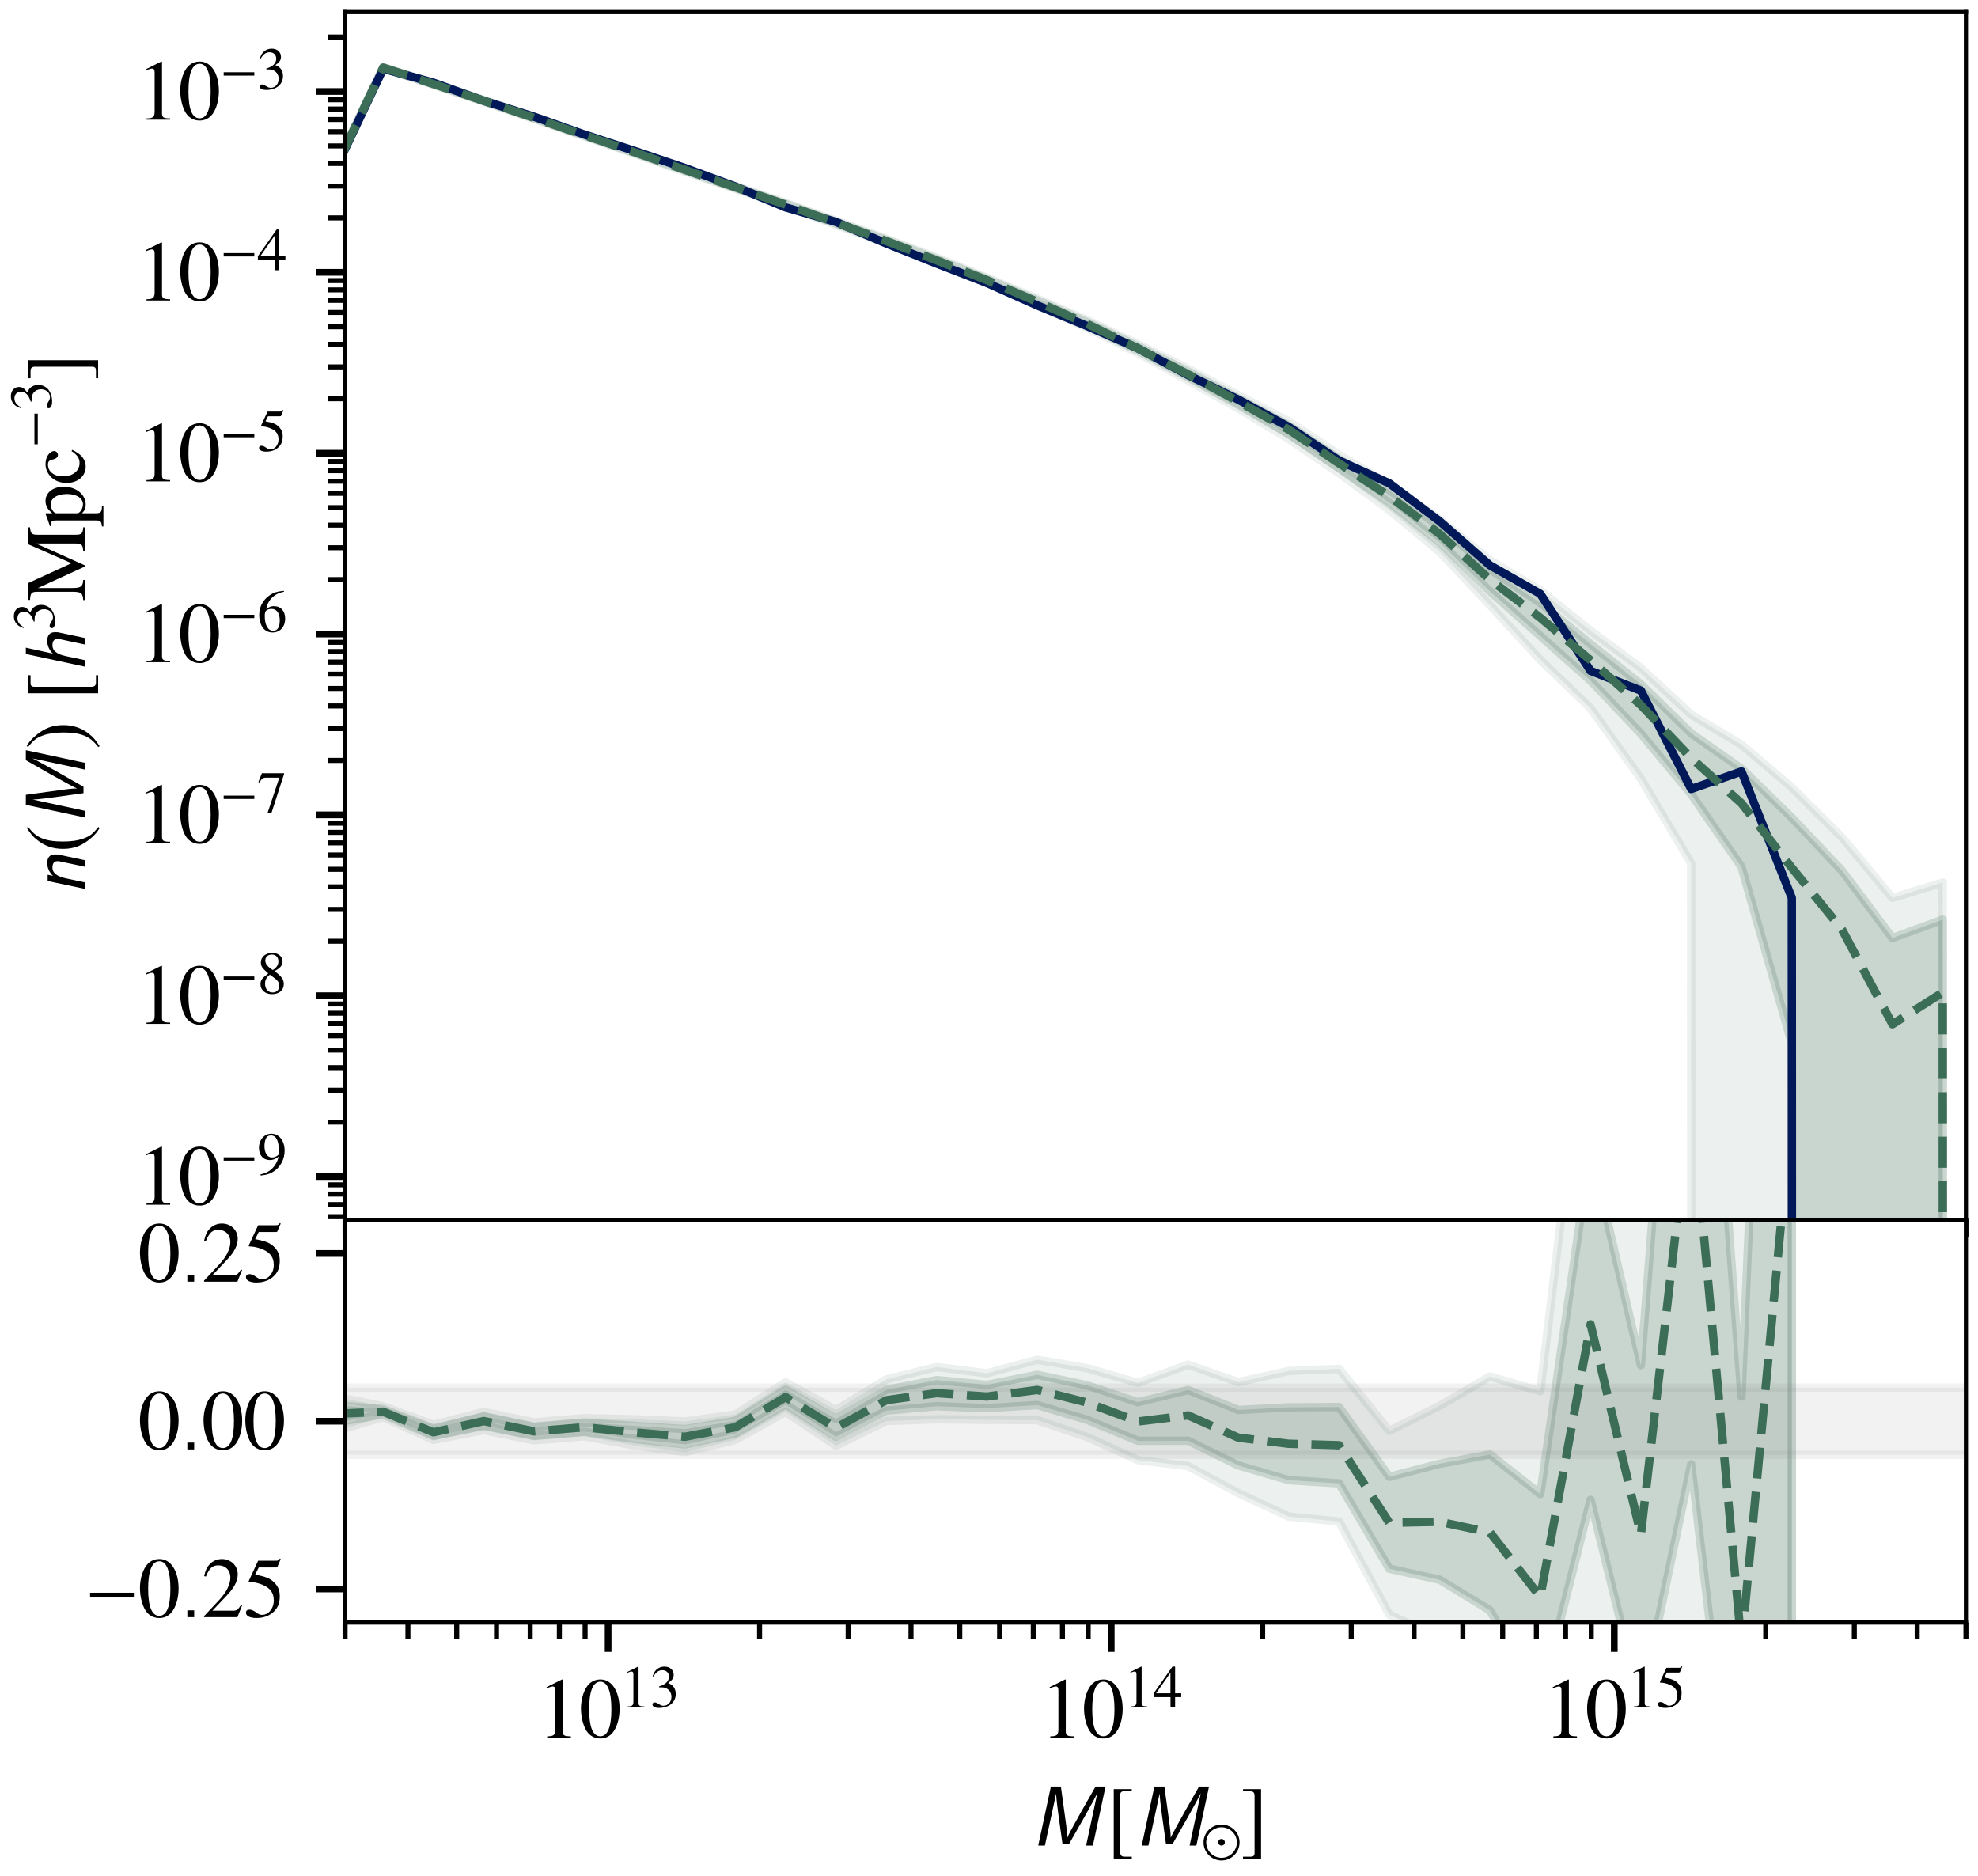 <?xml version="1.0" encoding="utf-8" standalone="no"?>
<!DOCTYPE svg PUBLIC "-//W3C//DTD SVG 1.1//EN"
  "http://www.w3.org/Graphics/SVG/1.1/DTD/svg11.dtd">
<svg xmlns:xlink="http://www.w3.org/1999/xlink" width="235.92pt" height="223.709pt" viewBox="0 0 235.92 223.709" xmlns="http://www.w3.org/2000/svg" version="1.1">
 <defs>
  <style type="text/css">*{stroke-linejoin: round; stroke-linecap: butt}</style>
 </defs>
 <g id="figure_1">
  <g id="patch_1">
   <path d="M 0 223.709 
L 235.92 223.709 
L 235.92 0 
L 0 0 
z
" style="fill: #ffffff"/>
  </g>
  <g id="axes_1">
   <g id="patch_2">
    <path d="M 41.157 145.497 
L 234.48 145.497 
L 234.48 1.44 
L 41.157 1.44 
z
" style="fill: #ffffff"/>
   </g>
   <g id="PolyCollection_1">
    <path d="M -44.303 21514.687 
L -44.303 21514.687 
L -38.303 21514.687 
L -32.302 21514.687 
L -26.302 21514.687 
L -20.302 21514.687 
L -14.301 21514.687 
L -8.301 21514.687 
L -2.3 21514.687 
L 3.7 21514.687 
L 9.7 21514.687 
L 15.701 21514.687 
L 21.701 21514.687 
L 27.701 21514.687 
L 33.702 21514.687 
L 39.702 20.842 
L 45.703 8.099 
L 51.703 10.079 
L 57.703 12.087 
L 63.704 14.129 
L 69.704 16.198 
L 75.704 18.261 
L 81.705 20.374 
L 87.705 22.428 
L 93.706 24.509 
L 99.706 26.693 
L 105.706 28.891 
L 111.707 31.226 
L 117.707 33.568 
L 123.707 36.203 
L 129.708 38.892 
L 135.708 41.82 
L 141.709 45.012 
L 147.709 48.305 
L 153.709 51.782 
L 159.71 55.841 
L 165.71 59.974 
L 171.71 64.692 
L 177.711 70.53 
L 183.711 75.851 
L 189.712 81.182 
L 195.712 87.497 
L 201.712 94.725 
L 207.713 103.396 
L 213.713 124.44 
L 219.713 21514.687 
L 225.714 21514.687 
L 231.714 21514.687 
L 237.715 21514.687 
L 243.715 21514.687 
L 243.715 121.582 
L 243.715 121.582 
L 237.715 21514.687 
L 231.714 109.682 
L 225.714 111.874 
L 219.713 103.858 
L 213.713 97.524 
L 207.713 91.677 
L 201.712 87.468 
L 195.712 81.618 
L 189.712 76.823 
L 183.711 71.904 
L 177.711 67.904 
L 171.71 62.781 
L 165.71 58.459 
L 159.71 54.734 
L 153.709 50.729 
L 147.709 47.51 
L 141.709 44.31 
L 135.708 41.281 
L 129.708 38.423 
L 123.707 35.8 
L 117.707 33.255 
L 111.707 30.876 
L 105.706 28.609 
L 99.706 26.442 
L 93.706 24.309 
L 87.705 22.249 
L 81.705 20.155 
L 75.704 18.075 
L 69.704 16.07 
L 63.704 14.002 
L 57.703 11.959 
L 51.703 9.971 
L 45.703 8.025 
L 39.702 20.596 
L 33.702 21514.687 
L 27.701 21514.687 
L 21.701 21514.687 
L 15.701 21514.687 
L 9.7 21514.687 
L 3.7 21514.687 
L -2.3 21514.687 
L -8.301 21514.687 
L -14.301 21514.687 
L -20.302 21514.687 
L -26.302 21514.687 
L -32.302 21514.687 
L -38.303 21514.687 
L -44.303 21514.687 
z
" clip-path="url(#p6d4cb6c20f)" style="fill: #3c6d56; fill-opacity: 0.2; stroke: #3c6d56; stroke-opacity: 0.2"/>
   </g>
   <g id="PolyCollection_2">
    <path d="M -44.303 21514.687 
L -44.303 21514.687 
L -38.303 21514.687 
L -32.302 21514.687 
L -26.302 21514.687 
L -20.302 21514.687 
L -14.301 21514.687 
L -8.301 21514.687 
L -2.3 21514.687 
L 3.7 21514.687 
L 9.7 21514.687 
L 15.701 21514.687 
L 21.701 21514.687 
L 27.701 21514.687 
L 33.702 21514.687 
L 39.702 20.967 
L 45.703 8.136 
L 51.703 10.133 
L 57.703 12.152 
L 63.704 14.194 
L 69.704 16.263 
L 75.704 18.356 
L 81.705 20.485 
L 87.705 22.519 
L 93.706 24.61 
L 99.706 26.822 
L 105.706 29.035 
L 111.707 31.406 
L 117.707 33.729 
L 123.707 36.411 
L 129.708 39.135 
L 135.708 42.102 
L 141.709 45.384 
L 147.709 48.729 
L 153.709 52.356 
L 159.71 56.448 
L 165.71 60.835 
L 171.71 65.817 
L 177.711 72.183 
L 183.711 78.696 
L 189.712 84.474 
L 195.712 92.871 
L 201.712 102.963 
L 207.713 21514.687 
L 213.713 21514.687 
L 219.713 21514.687 
L 225.714 21514.687 
L 231.714 21514.687 
L 237.715 21514.687 
L 243.715 21514.687 
L 243.715 115.854 
L 243.715 115.854 
L 237.715 21514.687 
L 231.714 105.254 
L 225.714 107.09 
L 219.713 99.887 
L 213.713 93.904 
L 207.713 88.818 
L 201.712 85.232 
L 195.712 79.656 
L 189.712 75.225 
L 183.711 70.418 
L 177.711 66.824 
L 171.71 61.954 
L 165.71 57.785 
L 159.71 54.227 
L 153.709 50.244 
L 147.709 47.136 
L 141.709 43.977 
L 135.708 41.023 
L 129.708 38.198 
L 123.707 35.605 
L 117.707 33.102 
L 111.707 30.706 
L 105.706 28.472 
L 99.706 26.319 
L 93.706 24.211 
L 87.705 22.161 
L 81.705 20.048 
L 75.704 17.983 
L 69.704 16.007 
L 63.704 13.938 
L 57.703 11.896 
L 51.703 9.918 
L 45.703 7.988 
L 39.702 20.475 
L 33.702 21514.687 
L 27.701 21514.687 
L 21.701 21514.687 
L 15.701 21514.687 
L 9.7 21514.687 
L 3.7 21514.687 
L -2.3 21514.687 
L -8.301 21514.687 
L -14.301 21514.687 
L -20.302 21514.687 
L -26.302 21514.687 
L -32.302 21514.687 
L -38.303 21514.687 
L -44.303 21514.687 
z
" clip-path="url(#p6d4cb6c20f)" style="fill: #3c6d56; fill-opacity: 0.1; stroke: #3c6d56; stroke-opacity: 0.1"/>
   </g>
   <g id="matplotlib.axis_1">
    <g id="xtick_1">
     <g id="line2d_1">
      <defs>
       <path id="m55d022d204" d="M 0 0 
L 0 3.5 
" style="stroke: #000000; stroke-width: 0.8"/>
      </defs>
      <g>
       <use xlink:href="#m55d022d204" x="72.532" y="145.497" style="stroke: #000000; stroke-width: 0.8"/>
      </g>
     </g>
    </g>
    <g id="xtick_2">
     <g id="line2d_2">
      <g>
       <use xlink:href="#m55d022d204" x="132.536" y="145.497" style="stroke: #000000; stroke-width: 0.8"/>
      </g>
     </g>
    </g>
    <g id="xtick_3">
     <g id="line2d_3">
      <g>
       <use xlink:href="#m55d022d204" x="192.539" y="145.497" style="stroke: #000000; stroke-width: 0.8"/>
      </g>
     </g>
    </g>
    <g id="xtick_4">
     <g id="line2d_4">
      <defs>
       <path id="mda585867cd" d="M 0 0 
L 0 2 
" style="stroke: #000000; stroke-width: 0.6"/>
      </defs>
      <g>
       <use xlink:href="#mda585867cd" x="41.157" y="145.497" style="stroke: #000000; stroke-width: 0.6"/>
      </g>
     </g>
    </g>
    <g id="xtick_5">
     <g id="line2d_5">
      <g>
       <use xlink:href="#mda585867cd" x="48.654" y="145.497" style="stroke: #000000; stroke-width: 0.6"/>
      </g>
     </g>
    </g>
    <g id="xtick_6">
     <g id="line2d_6">
      <g>
       <use xlink:href="#mda585867cd" x="54.469" y="145.497" style="stroke: #000000; stroke-width: 0.6"/>
      </g>
     </g>
    </g>
    <g id="xtick_7">
     <g id="line2d_7">
      <g>
       <use xlink:href="#mda585867cd" x="59.22" y="145.497" style="stroke: #000000; stroke-width: 0.6"/>
      </g>
     </g>
    </g>
    <g id="xtick_8">
     <g id="line2d_8">
      <g>
       <use xlink:href="#mda585867cd" x="63.237" y="145.497" style="stroke: #000000; stroke-width: 0.6"/>
      </g>
     </g>
    </g>
    <g id="xtick_9">
     <g id="line2d_9">
      <g>
       <use xlink:href="#mda585867cd" x="66.717" y="145.497" style="stroke: #000000; stroke-width: 0.6"/>
      </g>
     </g>
    </g>
    <g id="xtick_10">
     <g id="line2d_10">
      <g>
       <use xlink:href="#mda585867cd" x="69.786" y="145.497" style="stroke: #000000; stroke-width: 0.6"/>
      </g>
     </g>
    </g>
    <g id="xtick_11">
     <g id="line2d_11">
      <g>
       <use xlink:href="#mda585867cd" x="90.595" y="145.497" style="stroke: #000000; stroke-width: 0.6"/>
      </g>
     </g>
    </g>
    <g id="xtick_12">
     <g id="line2d_12">
      <g>
       <use xlink:href="#mda585867cd" x="101.161" y="145.497" style="stroke: #000000; stroke-width: 0.6"/>
      </g>
     </g>
    </g>
    <g id="xtick_13">
     <g id="line2d_13">
      <g>
       <use xlink:href="#mda585867cd" x="108.658" y="145.497" style="stroke: #000000; stroke-width: 0.6"/>
      </g>
     </g>
    </g>
    <g id="xtick_14">
     <g id="line2d_14">
      <g>
       <use xlink:href="#mda585867cd" x="114.473" y="145.497" style="stroke: #000000; stroke-width: 0.6"/>
      </g>
     </g>
    </g>
    <g id="xtick_15">
     <g id="line2d_15">
      <g>
       <use xlink:href="#mda585867cd" x="119.224" y="145.497" style="stroke: #000000; stroke-width: 0.6"/>
      </g>
     </g>
    </g>
    <g id="xtick_16">
     <g id="line2d_16">
      <g>
       <use xlink:href="#mda585867cd" x="123.241" y="145.497" style="stroke: #000000; stroke-width: 0.6"/>
      </g>
     </g>
    </g>
    <g id="xtick_17">
     <g id="line2d_17">
      <g>
       <use xlink:href="#mda585867cd" x="126.721" y="145.497" style="stroke: #000000; stroke-width: 0.6"/>
      </g>
     </g>
    </g>
    <g id="xtick_18">
     <g id="line2d_18">
      <g>
       <use xlink:href="#mda585867cd" x="129.79" y="145.497" style="stroke: #000000; stroke-width: 0.6"/>
      </g>
     </g>
    </g>
    <g id="xtick_19">
     <g id="line2d_19">
      <g>
       <use xlink:href="#mda585867cd" x="150.599" y="145.497" style="stroke: #000000; stroke-width: 0.6"/>
      </g>
     </g>
    </g>
    <g id="xtick_20">
     <g id="line2d_20">
      <g>
       <use xlink:href="#mda585867cd" x="161.165" y="145.497" style="stroke: #000000; stroke-width: 0.6"/>
      </g>
     </g>
    </g>
    <g id="xtick_21">
     <g id="line2d_21">
      <g>
       <use xlink:href="#mda585867cd" x="168.662" y="145.497" style="stroke: #000000; stroke-width: 0.6"/>
      </g>
     </g>
    </g>
    <g id="xtick_22">
     <g id="line2d_22">
      <g>
       <use xlink:href="#mda585867cd" x="174.477" y="145.497" style="stroke: #000000; stroke-width: 0.6"/>
      </g>
     </g>
    </g>
    <g id="xtick_23">
     <g id="line2d_23">
      <g>
       <use xlink:href="#mda585867cd" x="179.228" y="145.497" style="stroke: #000000; stroke-width: 0.6"/>
      </g>
     </g>
    </g>
    <g id="xtick_24">
     <g id="line2d_24">
      <g>
       <use xlink:href="#mda585867cd" x="183.245" y="145.497" style="stroke: #000000; stroke-width: 0.6"/>
      </g>
     </g>
    </g>
    <g id="xtick_25">
     <g id="line2d_25">
      <g>
       <use xlink:href="#mda585867cd" x="186.724" y="145.497" style="stroke: #000000; stroke-width: 0.6"/>
      </g>
     </g>
    </g>
    <g id="xtick_26">
     <g id="line2d_26">
      <g>
       <use xlink:href="#mda585867cd" x="189.794" y="145.497" style="stroke: #000000; stroke-width: 0.6"/>
      </g>
     </g>
    </g>
    <g id="xtick_27">
     <g id="line2d_27">
      <g>
       <use xlink:href="#mda585867cd" x="210.602" y="145.497" style="stroke: #000000; stroke-width: 0.6"/>
      </g>
     </g>
    </g>
    <g id="xtick_28">
     <g id="line2d_28">
      <g>
       <use xlink:href="#mda585867cd" x="221.169" y="145.497" style="stroke: #000000; stroke-width: 0.6"/>
      </g>
     </g>
    </g>
    <g id="xtick_29">
     <g id="line2d_29">
      <g>
       <use xlink:href="#mda585867cd" x="228.665" y="145.497" style="stroke: #000000; stroke-width: 0.6"/>
      </g>
     </g>
    </g>
    <g id="xtick_30">
     <g id="line2d_30">
      <g>
       <use xlink:href="#mda585867cd" x="234.48" y="145.497" style="stroke: #000000; stroke-width: 0.6"/>
      </g>
     </g>
    </g>
   </g>
   <g id="matplotlib.axis_2">
    <g id="ytick_1">
     <g id="line2d_31">
      <defs>
       <path id="m3a9dd9aeb5" d="M 0 0 
L -3.5 0 
" style="stroke: #000000; stroke-width: 0.8"/>
      </defs>
      <g>
       <use xlink:href="#m3a9dd9aeb5" x="41.157" y="140.324" style="stroke: #000000; stroke-width: 0.8"/>
      </g>
     </g>
     <g id="text_1">
      <!-- $\mathdefault{10^{-9}}$ -->
      <g transform="translate(16.272 143.686) scale(0.1 -0.1)">
       <defs>
        <path id="NimbusRomNo9L-Regu-31" d="M 1862 4352 
L 710 3776 
L 710 3686 
C 787 3718 858 3743 883 3756 
C 998 3801 1107 3826 1171 3826 
C 1306 3826 1363 3731 1363 3525 
L 1363 599 
C 1363 386 1312 238 1210 179 
C 1114 121 1024 102 755 96 
L 755 0 
L 2522 0 
L 2522 96 
C 2016 102 1914 167 1914 477 
L 1914 4339 
L 1862 4352 
z
" transform="scale(0.016)"/>
        <path id="NimbusRomNo9L-Regu-30" d="M 1626 4352 
C 1274 4352 1005 4243 768 4019 
C 397 3661 154 2924 154 2176 
C 154 1478 365 729 666 371 
C 902 89 1229 -64 1600 -64 
C 1926 -64 2202 44 2432 268 
C 2803 620 3046 1363 3046 2137 
C 3046 3449 2464 4352 1626 4352 
z
M 1606 4185 
C 2144 4185 2432 3462 2432 2124 
C 2432 787 2150 102 1600 102 
C 1050 102 768 787 768 2118 
C 768 3475 1056 4185 1606 4185 
z
" transform="scale(0.016)"/>
        <path id="txsy-0" d="M 3674 1472 
L 3674 1830 
L 397 1830 
L 397 1472 
L 3674 1472 
z
" transform="scale(0.016)"/>
        <path id="NimbusRomNo9L-Regu-39" d="M 378 -122 
C 1094 -39 1446 83 1882 396 
C 2547 883 2938 1676 2938 2542 
C 2938 3601 2349 4352 1523 4352 
C 762 4352 192 3704 192 2837 
C 192 2055 653 1536 1344 1536 
C 1696 1536 1965 1638 2304 1901 
C 2042 857 1331 172 358 6 
L 378 -122 
z
M 2317 2292 
C 2317 2164 2291 2106 2221 2048 
C 2042 1894 1805 1811 1574 1811 
C 1088 1811 781 2292 781 3056 
C 781 3421 883 3806 1018 3973 
C 1126 4102 1286 4172 1472 4172 
C 2029 4172 2317 3620 2317 2542 
L 2317 2292 
z
" transform="scale(0.016)"/>
       </defs>
       <use xlink:href="#NimbusRomNo9L-Regu-31" transform="scale(0.996)"/>
       <use xlink:href="#NimbusRomNo9L-Regu-30" transform="translate(49.813 0) scale(0.996)"/>
       <use xlink:href="#txsy-0" transform="translate(99.626 36.164) scale(0.697)"/>
       <use xlink:href="#NimbusRomNo9L-Regu-39" transform="translate(143.98 36.164) scale(0.697)"/>
      </g>
     </g>
    </g>
    <g id="ytick_2">
     <g id="line2d_32">
      <g>
       <use xlink:href="#m3a9dd9aeb5" x="41.157" y="118.755" style="stroke: #000000; stroke-width: 0.8"/>
      </g>
     </g>
     <g id="text_2">
      <!-- $\mathdefault{10^{-8}}$ -->
      <g transform="translate(16.272 122.118) scale(0.1 -0.1)">
       <defs>
        <path id="NimbusRomNo9L-Regu-38" d="M 1856 2400 
C 2490 2739 2714 3008 2714 3443 
C 2714 3968 2253 4352 1613 4352 
C 915 4352 397 3923 397 3341 
C 397 2924 518 2739 1190 2150 
C 499 1625 358 1427 358 992 
C 358 371 864 -64 1587 -64 
C 2355 -64 2848 358 2848 1017 
C 2848 1510 2630 1824 1856 2400 
z
M 1741 1740 
C 2208 1408 2362 1177 2362 819 
C 2362 403 2074 115 1658 115 
C 1171 115 845 486 845 1043 
C 845 1452 986 1721 1357 2022 
L 1741 1740 
z
M 1670 2515 
C 1101 2886 870 3180 870 3539 
C 870 3910 1158 4172 1562 4172 
C 1997 4172 2272 3891 2272 3449 
C 2272 3084 2093 2796 1728 2553 
C 1696 2534 1696 2534 1670 2515 
z
" transform="scale(0.016)"/>
       </defs>
       <use xlink:href="#NimbusRomNo9L-Regu-31" transform="scale(0.996)"/>
       <use xlink:href="#NimbusRomNo9L-Regu-30" transform="translate(49.813 0) scale(0.996)"/>
       <use xlink:href="#txsy-0" transform="translate(99.626 36.164) scale(0.697)"/>
       <use xlink:href="#NimbusRomNo9L-Regu-38" transform="translate(143.98 36.164) scale(0.697)"/>
      </g>
     </g>
    </g>
    <g id="ytick_3">
     <g id="line2d_33">
      <g>
       <use xlink:href="#m3a9dd9aeb5" x="41.157" y="97.187" style="stroke: #000000; stroke-width: 0.8"/>
      </g>
     </g>
     <g id="text_3">
      <!-- $\mathdefault{10^{-7}}$ -->
      <g transform="translate(16.272 100.549) scale(0.1 -0.1)">
       <defs>
        <path id="NimbusRomNo9L-Regu-37" d="M 2874 4224 
L 506 4224 
L 128 3283 
L 237 3232 
C 512 3667 627 3750 979 3750 
L 2368 3750 
L 1101 -64 
L 1517 -64 
L 2874 4121 
L 2874 4224 
z
" transform="scale(0.016)"/>
       </defs>
       <use xlink:href="#NimbusRomNo9L-Regu-31" transform="scale(0.996)"/>
       <use xlink:href="#NimbusRomNo9L-Regu-30" transform="translate(49.813 0) scale(0.996)"/>
       <use xlink:href="#txsy-0" transform="translate(99.626 36.164) scale(0.697)"/>
       <use xlink:href="#NimbusRomNo9L-Regu-37" transform="translate(143.98 36.164) scale(0.697)"/>
      </g>
     </g>
    </g>
    <g id="ytick_4">
     <g id="line2d_34">
      <g>
       <use xlink:href="#m3a9dd9aeb5" x="41.157" y="75.618" style="stroke: #000000; stroke-width: 0.8"/>
      </g>
     </g>
     <g id="text_4">
      <!-- $\mathdefault{10^{-6}}$ -->
      <g transform="translate(16.272 78.981) scale(0.1 -0.1)">
       <defs>
        <path id="NimbusRomNo9L-Regu-36" d="M 2854 4390 
C 2125 4326 1754 4204 1286 3878 
C 595 3385 218 2655 218 1801 
C 218 1248 390 688 666 369 
C 909 89 1254 -64 1651 -64 
C 2445 -64 2995 541 2995 1420 
C 2995 2234 2528 2752 1792 2752 
C 1510 2752 1376 2707 973 2463 
C 1146 3430 1862 4121 2867 4288 
L 2854 4390 
z
M 1549 2457 
C 2099 2457 2419 1999 2419 1203 
C 2419 503 2170 115 1722 115 
C 1158 115 813 713 813 1700 
C 813 2024 864 2203 992 2298 
C 1126 2400 1325 2457 1549 2457 
z
" transform="scale(0.016)"/>
       </defs>
       <use xlink:href="#NimbusRomNo9L-Regu-31" transform="scale(0.996)"/>
       <use xlink:href="#NimbusRomNo9L-Regu-30" transform="translate(49.813 0) scale(0.996)"/>
       <use xlink:href="#txsy-0" transform="translate(99.626 36.164) scale(0.697)"/>
       <use xlink:href="#NimbusRomNo9L-Regu-36" transform="translate(143.98 36.164) scale(0.697)"/>
      </g>
     </g>
    </g>
    <g id="ytick_5">
     <g id="line2d_35">
      <g>
       <use xlink:href="#m3a9dd9aeb5" x="41.157" y="54.05" style="stroke: #000000; stroke-width: 0.8"/>
      </g>
     </g>
     <g id="text_5">
      <!-- $\mathdefault{10^{-5}}$ -->
      <g transform="translate(16.272 57.412) scale(0.1 -0.1)">
       <defs>
        <path id="NimbusRomNo9L-Regu-35" d="M 1158 3718 
L 2413 3718 
C 2515 3718 2541 3731 2560 3775 
L 2803 4345 
L 2746 4390 
C 2650 4256 2586 4224 2451 4224 
L 1114 4224 
L 416 2717 
C 410 2705 410 2698 410 2686 
C 410 2654 435 2635 486 2635 
C 691 2635 947 2591 1210 2508 
C 1946 2274 2285 1882 2285 1255 
C 2285 647 1894 172 1395 172 
C 1267 172 1158 217 966 356 
C 762 502 614 565 480 565 
C 294 565 205 489 205 331 
C 205 89 506 -64 986 -64 
C 1523 -64 1984 108 2304 432 
C 2598 717 2733 1078 2733 1559 
C 2733 2015 2611 2306 2291 2622 
C 2010 2901 1645 3047 890 3180 
L 1158 3718 
z
" transform="scale(0.016)"/>
       </defs>
       <use xlink:href="#NimbusRomNo9L-Regu-31" transform="scale(0.996)"/>
       <use xlink:href="#NimbusRomNo9L-Regu-30" transform="translate(49.813 0) scale(0.996)"/>
       <use xlink:href="#txsy-0" transform="translate(99.626 36.164) scale(0.697)"/>
       <use xlink:href="#NimbusRomNo9L-Regu-35" transform="translate(143.98 36.164) scale(0.697)"/>
      </g>
     </g>
    </g>
    <g id="ytick_6">
     <g id="line2d_36">
      <g>
       <use xlink:href="#m3a9dd9aeb5" x="41.157" y="32.481" style="stroke: #000000; stroke-width: 0.8"/>
      </g>
     </g>
     <g id="text_6">
      <!-- $\mathdefault{10^{-4}}$ -->
      <g transform="translate(16.272 35.844) scale(0.1 -0.1)">
       <defs>
        <path id="NimbusRomNo9L-Regu-34" d="M 3021 1497 
L 2368 1497 
L 2368 4352 
L 2086 4352 
L 77 1497 
L 77 1088 
L 1875 1088 
L 1875 0 
L 2368 0 
L 2368 1088 
L 3021 1088 
L 3021 1497 
z
M 1869 1497 
L 333 1497 
L 1869 3697 
L 1869 1497 
z
" transform="scale(0.016)"/>
       </defs>
       <use xlink:href="#NimbusRomNo9L-Regu-31" transform="scale(0.996)"/>
       <use xlink:href="#NimbusRomNo9L-Regu-30" transform="translate(49.813 0) scale(0.996)"/>
       <use xlink:href="#txsy-0" transform="translate(99.626 36.164) scale(0.697)"/>
       <use xlink:href="#NimbusRomNo9L-Regu-34" transform="translate(143.98 36.164) scale(0.697)"/>
      </g>
     </g>
    </g>
    <g id="ytick_7">
     <g id="line2d_37">
      <g>
       <use xlink:href="#m3a9dd9aeb5" x="41.157" y="10.913" style="stroke: #000000; stroke-width: 0.8"/>
      </g>
     </g>
     <g id="text_7">
      <!-- $\mathdefault{10^{-3}}$ -->
      <g transform="translate(16.272 14.275) scale(0.1 -0.1)">
       <defs>
        <path id="NimbusRomNo9L-Regu-33" d="M 979 2137 
C 1357 2137 1504 2124 1658 2067 
C 2054 1926 2304 1561 2304 1120 
C 2304 582 1939 166 1466 166 
C 1293 166 1165 211 928 364 
C 736 480 627 524 518 524 
C 371 524 275 435 275 300 
C 275 76 550 -64 998 -64 
C 1491 -64 1997 102 2298 364 
C 2598 627 2765 998 2765 1427 
C 2765 1753 2662 2054 2477 2252 
C 2349 2393 2227 2470 1946 2592 
C 2387 2892 2547 3129 2547 3475 
C 2547 3993 2138 4352 1549 4352 
C 1229 4352 947 4243 717 4038 
C 525 3865 429 3699 288 3315 
L 384 3289 
C 646 3757 934 3967 1338 3967 
C 1754 3967 2042 3686 2042 3283 
C 2042 3052 1946 2822 1786 2662 
C 1594 2470 1414 2374 979 2220 
L 979 2137 
z
" transform="scale(0.016)"/>
       </defs>
       <use xlink:href="#NimbusRomNo9L-Regu-31" transform="scale(0.996)"/>
       <use xlink:href="#NimbusRomNo9L-Regu-30" transform="translate(49.813 0) scale(0.996)"/>
       <use xlink:href="#txsy-0" transform="translate(99.626 36.164) scale(0.697)"/>
       <use xlink:href="#NimbusRomNo9L-Regu-33" transform="translate(143.98 36.164) scale(0.697)"/>
      </g>
     </g>
    </g>
    <g id="ytick_8">
     <g id="line2d_38">
      <defs>
       <path id="m3683028ff9" d="M 0 0 
L -2 0 
" style="stroke: #000000; stroke-width: 0.6"/>
      </defs>
      <g>
       <use xlink:href="#m3683028ff9" x="41.157" y="145.109" style="stroke: #000000; stroke-width: 0.6"/>
      </g>
     </g>
    </g>
    <g id="ytick_9">
     <g id="line2d_39">
      <g>
       <use xlink:href="#m3683028ff9" x="41.157" y="143.665" style="stroke: #000000; stroke-width: 0.6"/>
      </g>
     </g>
    </g>
    <g id="ytick_10">
     <g id="line2d_40">
      <g>
       <use xlink:href="#m3683028ff9" x="41.157" y="142.414" style="stroke: #000000; stroke-width: 0.6"/>
      </g>
     </g>
    </g>
    <g id="ytick_11">
     <g id="line2d_41">
      <g>
       <use xlink:href="#m3683028ff9" x="41.157" y="141.311" style="stroke: #000000; stroke-width: 0.6"/>
      </g>
     </g>
    </g>
    <g id="ytick_12">
     <g id="line2d_42">
      <g>
       <use xlink:href="#m3683028ff9" x="41.157" y="133.831" style="stroke: #000000; stroke-width: 0.6"/>
      </g>
     </g>
    </g>
    <g id="ytick_13">
     <g id="line2d_43">
      <g>
       <use xlink:href="#m3683028ff9" x="41.157" y="130.033" style="stroke: #000000; stroke-width: 0.6"/>
      </g>
     </g>
    </g>
    <g id="ytick_14">
     <g id="line2d_44">
      <g>
       <use xlink:href="#m3683028ff9" x="41.157" y="127.338" style="stroke: #000000; stroke-width: 0.6"/>
      </g>
     </g>
    </g>
    <g id="ytick_15">
     <g id="line2d_45">
      <g>
       <use xlink:href="#m3683028ff9" x="41.157" y="125.248" style="stroke: #000000; stroke-width: 0.6"/>
      </g>
     </g>
    </g>
    <g id="ytick_16">
     <g id="line2d_46">
      <g>
       <use xlink:href="#m3683028ff9" x="41.157" y="123.54" style="stroke: #000000; stroke-width: 0.6"/>
      </g>
     </g>
    </g>
    <g id="ytick_17">
     <g id="line2d_47">
      <g>
       <use xlink:href="#m3683028ff9" x="41.157" y="122.096" style="stroke: #000000; stroke-width: 0.6"/>
      </g>
     </g>
    </g>
    <g id="ytick_18">
     <g id="line2d_48">
      <g>
       <use xlink:href="#m3683028ff9" x="41.157" y="120.846" style="stroke: #000000; stroke-width: 0.6"/>
      </g>
     </g>
    </g>
    <g id="ytick_19">
     <g id="line2d_49">
      <g>
       <use xlink:href="#m3683028ff9" x="41.157" y="119.742" style="stroke: #000000; stroke-width: 0.6"/>
      </g>
     </g>
    </g>
    <g id="ytick_20">
     <g id="line2d_50">
      <g>
       <use xlink:href="#m3683028ff9" x="41.157" y="112.263" style="stroke: #000000; stroke-width: 0.6"/>
      </g>
     </g>
    </g>
    <g id="ytick_21">
     <g id="line2d_51">
      <g>
       <use xlink:href="#m3683028ff9" x="41.157" y="108.465" style="stroke: #000000; stroke-width: 0.6"/>
      </g>
     </g>
    </g>
    <g id="ytick_22">
     <g id="line2d_52">
      <g>
       <use xlink:href="#m3683028ff9" x="41.157" y="105.77" style="stroke: #000000; stroke-width: 0.6"/>
      </g>
     </g>
    </g>
    <g id="ytick_23">
     <g id="line2d_53">
      <g>
       <use xlink:href="#m3683028ff9" x="41.157" y="103.68" style="stroke: #000000; stroke-width: 0.6"/>
      </g>
     </g>
    </g>
    <g id="ytick_24">
     <g id="line2d_54">
      <g>
       <use xlink:href="#m3683028ff9" x="41.157" y="101.972" style="stroke: #000000; stroke-width: 0.6"/>
      </g>
     </g>
    </g>
    <g id="ytick_25">
     <g id="line2d_55">
      <g>
       <use xlink:href="#m3683028ff9" x="41.157" y="100.528" style="stroke: #000000; stroke-width: 0.6"/>
      </g>
     </g>
    </g>
    <g id="ytick_26">
     <g id="line2d_56">
      <g>
       <use xlink:href="#m3683028ff9" x="41.157" y="99.277" style="stroke: #000000; stroke-width: 0.6"/>
      </g>
     </g>
    </g>
    <g id="ytick_27">
     <g id="line2d_57">
      <g>
       <use xlink:href="#m3683028ff9" x="41.157" y="98.174" style="stroke: #000000; stroke-width: 0.6"/>
      </g>
     </g>
    </g>
    <g id="ytick_28">
     <g id="line2d_58">
      <g>
       <use xlink:href="#m3683028ff9" x="41.157" y="90.694" style="stroke: #000000; stroke-width: 0.6"/>
      </g>
     </g>
    </g>
    <g id="ytick_29">
     <g id="line2d_59">
      <g>
       <use xlink:href="#m3683028ff9" x="41.157" y="86.896" style="stroke: #000000; stroke-width: 0.6"/>
      </g>
     </g>
    </g>
    <g id="ytick_30">
     <g id="line2d_60">
      <g>
       <use xlink:href="#m3683028ff9" x="41.157" y="84.201" style="stroke: #000000; stroke-width: 0.6"/>
      </g>
     </g>
    </g>
    <g id="ytick_31">
     <g id="line2d_61">
      <g>
       <use xlink:href="#m3683028ff9" x="41.157" y="82.111" style="stroke: #000000; stroke-width: 0.6"/>
      </g>
     </g>
    </g>
    <g id="ytick_32">
     <g id="line2d_62">
      <g>
       <use xlink:href="#m3683028ff9" x="41.157" y="80.403" style="stroke: #000000; stroke-width: 0.6"/>
      </g>
     </g>
    </g>
    <g id="ytick_33">
     <g id="line2d_63">
      <g>
       <use xlink:href="#m3683028ff9" x="41.157" y="78.959" style="stroke: #000000; stroke-width: 0.6"/>
      </g>
     </g>
    </g>
    <g id="ytick_34">
     <g id="line2d_64">
      <g>
       <use xlink:href="#m3683028ff9" x="41.157" y="77.709" style="stroke: #000000; stroke-width: 0.6"/>
      </g>
     </g>
    </g>
    <g id="ytick_35">
     <g id="line2d_65">
      <g>
       <use xlink:href="#m3683028ff9" x="41.157" y="76.605" style="stroke: #000000; stroke-width: 0.6"/>
      </g>
     </g>
    </g>
    <g id="ytick_36">
     <g id="line2d_66">
      <g>
       <use xlink:href="#m3683028ff9" x="41.157" y="69.126" style="stroke: #000000; stroke-width: 0.6"/>
      </g>
     </g>
    </g>
    <g id="ytick_37">
     <g id="line2d_67">
      <g>
       <use xlink:href="#m3683028ff9" x="41.157" y="65.328" style="stroke: #000000; stroke-width: 0.6"/>
      </g>
     </g>
    </g>
    <g id="ytick_38">
     <g id="line2d_68">
      <g>
       <use xlink:href="#m3683028ff9" x="41.157" y="62.633" style="stroke: #000000; stroke-width: 0.6"/>
      </g>
     </g>
    </g>
    <g id="ytick_39">
     <g id="line2d_69">
      <g>
       <use xlink:href="#m3683028ff9" x="41.157" y="60.543" style="stroke: #000000; stroke-width: 0.6"/>
      </g>
     </g>
    </g>
    <g id="ytick_40">
     <g id="line2d_70">
      <g>
       <use xlink:href="#m3683028ff9" x="41.157" y="58.835" style="stroke: #000000; stroke-width: 0.6"/>
      </g>
     </g>
    </g>
    <g id="ytick_41">
     <g id="line2d_71">
      <g>
       <use xlink:href="#m3683028ff9" x="41.157" y="57.391" style="stroke: #000000; stroke-width: 0.6"/>
      </g>
     </g>
    </g>
    <g id="ytick_42">
     <g id="line2d_72">
      <g>
       <use xlink:href="#m3683028ff9" x="41.157" y="56.14" style="stroke: #000000; stroke-width: 0.6"/>
      </g>
     </g>
    </g>
    <g id="ytick_43">
     <g id="line2d_73">
      <g>
       <use xlink:href="#m3683028ff9" x="41.157" y="55.037" style="stroke: #000000; stroke-width: 0.6"/>
      </g>
     </g>
    </g>
    <g id="ytick_44">
     <g id="line2d_74">
      <g>
       <use xlink:href="#m3683028ff9" x="41.157" y="47.557" style="stroke: #000000; stroke-width: 0.6"/>
      </g>
     </g>
    </g>
    <g id="ytick_45">
     <g id="line2d_75">
      <g>
       <use xlink:href="#m3683028ff9" x="41.157" y="43.759" style="stroke: #000000; stroke-width: 0.6"/>
      </g>
     </g>
    </g>
    <g id="ytick_46">
     <g id="line2d_76">
      <g>
       <use xlink:href="#m3683028ff9" x="41.157" y="41.064" style="stroke: #000000; stroke-width: 0.6"/>
      </g>
     </g>
    </g>
    <g id="ytick_47">
     <g id="line2d_77">
      <g>
       <use xlink:href="#m3683028ff9" x="41.157" y="38.974" style="stroke: #000000; stroke-width: 0.6"/>
      </g>
     </g>
    </g>
    <g id="ytick_48">
     <g id="line2d_78">
      <g>
       <use xlink:href="#m3683028ff9" x="41.157" y="37.266" style="stroke: #000000; stroke-width: 0.6"/>
      </g>
     </g>
    </g>
    <g id="ytick_49">
     <g id="line2d_79">
      <g>
       <use xlink:href="#m3683028ff9" x="41.157" y="35.822" style="stroke: #000000; stroke-width: 0.6"/>
      </g>
     </g>
    </g>
    <g id="ytick_50">
     <g id="line2d_80">
      <g>
       <use xlink:href="#m3683028ff9" x="41.157" y="34.572" style="stroke: #000000; stroke-width: 0.6"/>
      </g>
     </g>
    </g>
    <g id="ytick_51">
     <g id="line2d_81">
      <g>
       <use xlink:href="#m3683028ff9" x="41.157" y="33.468" style="stroke: #000000; stroke-width: 0.6"/>
      </g>
     </g>
    </g>
    <g id="ytick_52">
     <g id="line2d_82">
      <g>
       <use xlink:href="#m3683028ff9" x="41.157" y="25.989" style="stroke: #000000; stroke-width: 0.6"/>
      </g>
     </g>
    </g>
    <g id="ytick_53">
     <g id="line2d_83">
      <g>
       <use xlink:href="#m3683028ff9" x="41.157" y="22.191" style="stroke: #000000; stroke-width: 0.6"/>
      </g>
     </g>
    </g>
    <g id="ytick_54">
     <g id="line2d_84">
      <g>
       <use xlink:href="#m3683028ff9" x="41.157" y="19.496" style="stroke: #000000; stroke-width: 0.6"/>
      </g>
     </g>
    </g>
    <g id="ytick_55">
     <g id="line2d_85">
      <g>
       <use xlink:href="#m3683028ff9" x="41.157" y="17.406" style="stroke: #000000; stroke-width: 0.6"/>
      </g>
     </g>
    </g>
    <g id="ytick_56">
     <g id="line2d_86">
      <g>
       <use xlink:href="#m3683028ff9" x="41.157" y="15.698" style="stroke: #000000; stroke-width: 0.6"/>
      </g>
     </g>
    </g>
    <g id="ytick_57">
     <g id="line2d_87">
      <g>
       <use xlink:href="#m3683028ff9" x="41.157" y="14.254" style="stroke: #000000; stroke-width: 0.6"/>
      </g>
     </g>
    </g>
    <g id="ytick_58">
     <g id="line2d_88">
      <g>
       <use xlink:href="#m3683028ff9" x="41.157" y="13.003" style="stroke: #000000; stroke-width: 0.6"/>
      </g>
     </g>
    </g>
    <g id="ytick_59">
     <g id="line2d_89">
      <g>
       <use xlink:href="#m3683028ff9" x="41.157" y="11.9" style="stroke: #000000; stroke-width: 0.6"/>
      </g>
     </g>
    </g>
    <g id="ytick_60">
     <g id="line2d_90">
      <g>
       <use xlink:href="#m3683028ff9" x="41.157" y="4.42" style="stroke: #000000; stroke-width: 0.6"/>
      </g>
     </g>
    </g>
    <g id="text_8">
     <!-- $n(M)\ [h^{3}\mathrm{Mpc}^{-3}]$ -->
     <g transform="translate(10.12 106.769) rotate(-90) scale(0.1 -0.1)">
      <defs>
       <path id="CMSSI17-6e" d="M 3021 1891 
C 3046 2000 3053 2058 3053 2219 
C 3053 2623 2829 2816 2387 2816 
C 1843 2816 1472 2412 1446 2386 
L 1530 2783 
L 1062 2783 
L 474 0 
L 960 0 
L 1254 1389 
C 1312 1666 1478 2425 2061 2425 
C 2400 2425 2547 2290 2547 2039 
C 2547 1949 2541 1923 2534 1891 
L 2131 0 
L 2618 0 
L 3021 1891 
z
" transform="scale(0.016)"/>
       <path id="NimbusRomNo9L-Regu-28" d="M 1888 4352 
C 1414 4044 1222 3878 986 3583 
C 531 3027 307 2387 307 1638 
C 307 825 544 198 1107 -455 
C 1370 -762 1536 -903 1869 -1108 
L 1946 -1006 
C 1434 -602 1254 -378 1082 102 
C 928 530 858 1017 858 1657 
C 858 2329 941 2854 1114 3251 
C 1293 3647 1485 3878 1946 4249 
L 1888 4352 
z
" transform="scale(0.016)"/>
       <path id="CMSSI17-4d" d="M 5613 4416 
L 4864 4416 
L 3802 2551 
L 3270 1590 
C 3104 1291 2822 783 2752 592 
L 2746 592 
C 2746 923 2688 1393 2643 1711 
L 2272 4416 
L 1523 4416 
L 576 0 
L 1075 0 
L 1920 3912 
L 1920 3842 
C 1920 3607 2022 2773 2093 2258 
L 2394 102 
L 2874 102 
L 3994 2067 
L 4518 3015 
C 4544 3060 4979 3855 4986 3893 
L 4992 3893 
L 4160 0 
L 4666 0 
L 5613 4416 
z
" transform="scale(0.016)"/>
       <path id="NimbusRomNo9L-Regu-29" d="M 243 -1108 
C 717 -801 909 -634 1146 -340 
C 1600 217 1824 857 1824 1606 
C 1824 2425 1587 3046 1024 3699 
C 762 4006 595 4147 262 4352 
L 186 4249 
C 698 3846 870 3622 1050 3142 
C 1203 2713 1274 2227 1274 1587 
C 1274 921 1190 390 1018 -1 
C 838 -404 646 -634 186 -1006 
L 243 -1108 
z
" transform="scale(0.016)"/>
       <path id="NimbusRomNo9L-Regu-5b" d="M 1914 -832 
L 1363 -832 
C 1152 -832 1050 -724 1050 -501 
L 1050 3783 
C 1050 3981 1133 4063 1338 4063 
L 1914 4063 
L 1914 4224 
L 563 4224 
L 563 -993 
L 1914 -993 
L 1914 -832 
z
" transform="scale(0.016)"/>
       <path id="CMSSI17-68" d="M 3021 1891 
C 3046 2000 3053 2058 3053 2219 
C 3053 2623 2829 2816 2387 2816 
C 1850 2816 1478 2425 1459 2406 
L 1453 2406 
L 1894 4416 
L 1421 4416 
L 474 0 
L 960 0 
L 1254 1389 
C 1312 1666 1478 2425 2061 2425 
C 2400 2425 2547 2290 2547 2039 
C 2547 1949 2541 1923 2534 1891 
L 2131 0 
L 2618 0 
L 3021 1891 
z
" transform="scale(0.016)"/>
       <path id="NimbusRomNo9L-Regu-4d" d="M 4314 3656 
L 4314 765 
C 4314 236 4237 153 3731 121 
L 3731 0 
L 5523 0 
L 5523 121 
C 5056 153 4966 242 4966 695 
L 4966 3528 
C 4966 3981 5050 4064 5523 4102 
L 5523 4224 
L 4250 4224 
L 2835 1002 
L 1357 4224 
L 90 4224 
L 90 4102 
C 614 4070 698 3994 698 3528 
L 698 938 
C 698 281 608 159 77 121 
L 77 0 
L 1581 0 
L 1581 121 
C 1088 147 979 293 979 938 
L 979 3509 
L 2586 0 
L 2675 0 
L 4314 3656 
z
" transform="scale(0.016)"/>
       <path id="NimbusRomNo9L-Regu-70" d="M 58 2515 
C 115 2521 160 2521 218 2521 
C 435 2521 480 2457 480 2157 
L 480 -839 
C 480 -1172 410 -1242 32 -1280 
L 32 -1389 
L 1581 -1389 
L 1581 -1280 
C 1101 -1274 1018 -1203 1018 -798 
L 1018 211 
C 1242 0 1395 -64 1664 -64 
C 2419 -64 3008 652 3008 1580 
C 3008 2374 2560 2944 1939 2944 
C 1581 2944 1299 2783 1018 2438 
L 1018 2931 
L 979 2944 
C 634 2809 410 2726 58 2617 
L 58 2515 
z
M 1018 2137 
C 1018 2329 1376 2559 1670 2559 
C 2144 2559 2458 2073 2458 1331 
C 2458 620 2144 140 1683 140 
C 1382 140 1018 371 1018 563 
L 1018 2137 
z
" transform="scale(0.016)"/>
       <path id="NimbusRomNo9L-Regu-63" d="M 2547 998 
C 2240 550 2010 396 1645 396 
C 1062 396 653 908 653 1644 
C 653 2303 1005 2758 1523 2758 
C 1754 2758 1837 2687 1901 2451 
L 1939 2310 
C 1990 2131 2106 2015 2240 2015 
C 2406 2015 2547 2137 2547 2284 
C 2547 2643 2099 2944 1562 2944 
C 1248 2944 922 2815 659 2585 
C 339 2303 160 1868 160 1363 
C 160 531 666 -64 1376 -64 
C 1664 -64 1920 38 2150 236 
C 2323 390 2445 563 2637 940 
L 2547 998 
z
" transform="scale(0.016)"/>
       <path id="NimbusRomNo9L-Regu-5d" d="M 218 -832 
L 218 -993 
L 1568 -993 
L 1568 4224 
L 218 4224 
L 218 4063 
L 768 4063 
C 979 4063 1082 3955 1082 3732 
L 1082 -552 
C 1082 -750 992 -832 794 -832 
L 218 -832 
z
" transform="scale(0.016)"/>
      </defs>
      <use xlink:href="#CMSSI17-6e" transform="scale(0.996)"/>
      <use xlink:href="#NimbusRomNo9L-Regu-28" transform="translate(50.353 0) scale(0.996)"/>
      <use xlink:href="#CMSSI17-4d" transform="translate(83.529 0) scale(0.996)"/>
      <use xlink:href="#NimbusRomNo9L-Regu-29" transform="translate(173.785 0) scale(0.996)"/>
      <use xlink:href="#NimbusRomNo9L-Regu-5b" transform="translate(231.867 0) scale(0.996)"/>
      <use xlink:href="#CMSSI17-68" transform="translate(265.043 0) scale(0.996)"/>
      <use xlink:href="#NimbusRomNo9L-Regu-33" transform="translate(315.396 36.164) scale(0.697)"/>
      <use xlink:href="#NimbusRomNo9L-Regu-4d" transform="translate(350.764 0) scale(0.996)"/>
      <use xlink:href="#NimbusRomNo9L-Regu-70" transform="translate(439.331 0) scale(0.996)"/>
      <use xlink:href="#NimbusRomNo9L-Regu-63" transform="translate(489.145 0) scale(0.996)"/>
      <use xlink:href="#txsy-0" transform="translate(533.379 39.731) scale(0.697)"/>
      <use xlink:href="#NimbusRomNo9L-Regu-33" transform="translate(577.732 39.731) scale(0.697)"/>
      <use xlink:href="#NimbusRomNo9L-Regu-5d" transform="translate(613.099 0) scale(0.996)"/>
     </g>
    </g>
   </g>
   <g id="line2d_91">
    <path d="M 39.645 224.709 
L 39.702 20.818 
L 45.703 8.194 
L 51.703 9.869 
L 57.703 12.025 
L 63.704 13.923 
L 69.704 16.05 
L 75.704 18.01 
L 81.705 20.045 
L 87.705 22.253 
L 93.706 24.739 
L 99.706 26.474 
L 105.706 29.038 
L 111.707 31.433 
L 117.707 33.749 
L 123.707 36.426 
L 129.708 38.91 
L 135.708 41.543 
L 141.709 44.735 
L 147.709 47.666 
L 153.709 50.92 
L 159.71 54.93 
L 165.71 57.649 
L 171.71 62.167 
L 177.711 67.428 
L 183.711 70.828 
L 189.712 80.015 
L 195.712 82.369 
L 201.712 94.104 
L 207.713 92.014 
L 213.713 107.09 
L 213.746 224.709 
" clip-path="url(#p6d4cb6c20f)" style="fill: none; stroke: #011959; stroke-linecap: square"/>
   </g>
   <g id="line2d_92">
    <path d="M 39.645 224.709 
L 39.702 20.718 
L 45.703 8.062 
L 51.703 10.025 
L 57.703 12.023 
L 63.704 14.065 
L 69.704 16.134 
L 75.704 18.168 
L 81.705 20.264 
L 87.705 22.338 
L 93.706 24.408 
L 99.706 26.567 
L 105.706 28.749 
L 111.707 31.049 
L 117.707 33.41 
L 123.707 35.999 
L 129.708 38.655 
L 135.708 41.547 
L 141.709 44.654 
L 147.709 47.899 
L 153.709 51.24 
L 159.71 55.271 
L 165.71 59.186 
L 171.71 63.688 
L 177.711 69.125 
L 183.711 73.671 
L 189.712 78.751 
L 195.712 84.104 
L 201.712 90.411 
L 207.713 95.812 
L 213.713 103.502 
L 219.713 110.888 
L 225.714 122.165 
L 231.714 118.367 
L 231.744 224.709 
" clip-path="url(#p6d4cb6c20f)" style="fill: none; stroke-dasharray: 3.7,1.6; stroke-dashoffset: 0; stroke: #3c6d56"/>
   </g>
   <g id="patch_3">
    <path d="M 41.157 145.497 
L 41.157 1.44 
" style="fill: none; stroke: #000000; stroke-width: 0.5; stroke-linejoin: miter; stroke-linecap: square"/>
   </g>
   <g id="patch_4">
    <path d="M 234.48 145.497 
L 234.48 1.44 
" style="fill: none; stroke: #000000; stroke-width: 0.5; stroke-linejoin: miter; stroke-linecap: square"/>
   </g>
   <g id="patch_5">
    <path d="M 41.157 145.497 
L 234.48 145.497 
" style="fill: none; stroke: #000000; stroke-width: 0.5; stroke-linejoin: miter; stroke-linecap: square"/>
   </g>
   <g id="patch_6">
    <path d="M 41.157 1.44 
L 234.48 1.44 
" style="fill: none; stroke: #000000; stroke-width: 0.5; stroke-linejoin: miter; stroke-linecap: square"/>
   </g>
  </g>
  <g id="axes_2">
   <g id="patch_7">
    <path d="M 41.157 193.516 
L 234.48 193.516 
L 234.48 145.497 
L 41.157 145.497 
z
" style="fill: #ffffff"/>
   </g>
   <g id="PolyCollection_3">
    <defs>
     <path id="mbdaafef4e1" d="M 39.702 -56.126 
L 39.702 -54.001 
L 45.703 -55.02 
L 51.703 -52.428 
L 57.703 -53.677 
L 63.704 -52.457 
L 69.704 -52.949 
L 75.704 -52.085 
L 81.705 -51.439 
L 87.705 -52.726 
L 93.706 -56.194 
L 99.706 -52.347 
L 105.706 -55.467 
L 111.707 -55.995 
L 117.707 -55.759 
L 123.707 -56.134 
L 129.708 -54.36 
L 135.708 -51.867 
L 141.709 -51.874 
L 147.709 -48.927 
L 153.709 -47.173 
L 159.71 -46.789 
L 165.71 -36.609 
L 171.71 -35.292 
L 177.711 -31.645 
L 183.711 -20.985 
L 189.712 -44.826 
L 195.712 -20.464 
L 201.712 -49.07 
L 207.713 2.085 
L 213.713 13.274 
L 213.713 -196.376 
L 213.713 -196.376 
L 207.713 -57.136 
L 201.712 -136.7 
L 195.712 -60.884 
L 189.712 -86.699 
L 183.711 -45.515 
L 177.711 -50.238 
L 171.71 -49.127 
L 165.71 -47.57 
L 159.71 -55.895 
L 153.709 -55.857 
L 147.709 -55.55 
L 141.709 -57.924 
L 135.708 -56.47 
L 129.708 -58.472 
L 123.707 -59.734 
L 117.707 -58.534 
L 111.707 -59.109 
L 105.706 -57.949 
L 99.706 -54.475 
L 93.706 -57.963 
L 87.705 -54.24 
L 81.705 -53.263 
L 75.704 -53.652 
L 69.704 -54.03 
L 63.704 -53.531 
L 57.703 -54.77 
L 51.703 -53.332 
L 45.703 -55.66 
L 39.702 -56.126 
z
" style="stroke: #3c6d56; stroke-opacity: 0.2"/>
    </defs>
    <g clip-path="url(#p7a0b1a2d2f)">
     <use xlink:href="#mbdaafef4e1" x="0" y="223.709" style="fill: #3c6d56; fill-opacity: 0.2; stroke: #3c6d56; stroke-opacity: 0.2"/>
    </g>
   </g>
   <g id="PolyCollection_4">
    <path d="M 39.702 166.521 
L 39.702 170.77 
L 45.703 169.009 
L 51.703 171.734 
L 57.703 170.579 
L 63.704 171.789 
L 69.704 171.3 
L 75.704 172.408 
L 81.705 173.182 
L 87.705 171.741 
L 93.706 168.4 
L 99.706 172.426 
L 105.706 169.483 
L 111.707 169.271 
L 117.707 169.337 
L 123.707 169.375 
L 129.708 171.405 
L 135.708 174.143 
L 141.709 174.86 
L 147.709 178.093 
L 153.709 180.878 
L 159.71 181.473 
L 165.71 192.581 
L 171.71 195.335 
L 177.711 201.361 
L 183.711 214.989 
L 189.712 199.819 
L 195.712 223.456 
L 201.712 218.454 
L 207.713 255.404 
L 213.713 341.808 
L 213.713 -77.491 
L 213.713 -77.491 
L 207.713 136.963 
L 201.712 43.195 
L 195.712 142.615 
L 189.712 116.073 
L 183.711 165.929 
L 177.711 164.174 
L 171.71 167.665 
L 165.71 170.659 
L 159.71 163.261 
L 153.709 163.51 
L 147.709 164.848 
L 141.709 162.76 
L 135.708 164.938 
L 129.708 163.182 
L 123.707 162.175 
L 117.707 163.788 
L 111.707 163.043 
L 105.706 164.518 
L 99.706 168.17 
L 93.706 164.861 
L 87.705 168.711 
L 81.705 169.534 
L 75.704 169.273 
L 69.704 169.138 
L 63.704 169.642 
L 57.703 168.393 
L 51.703 169.925 
L 45.703 167.73 
L 39.702 166.521 
z
" clip-path="url(#p7a0b1a2d2f)" style="fill: #3c6d56; fill-opacity: 0.1; stroke: #3c6d56; stroke-opacity: 0.1"/>
   </g>
   <g id="PolyCollection_5">
    <path d="M -44.303 165.505 
L -44.303 173.508 
L -38.303 173.508 
L -32.302 173.508 
L -26.302 173.508 
L -20.302 173.508 
L -14.301 173.508 
L -8.301 173.508 
L -2.3 173.508 
L 3.7 173.508 
L 9.7 173.508 
L 15.701 173.508 
L 21.701 173.508 
L 27.701 173.508 
L 33.702 173.508 
L 39.702 173.508 
L 45.703 173.508 
L 51.703 173.508 
L 57.703 173.508 
L 63.704 173.508 
L 69.704 173.508 
L 75.704 173.508 
L 81.705 173.508 
L 87.705 173.508 
L 93.706 173.508 
L 99.706 173.508 
L 105.706 173.508 
L 111.707 173.508 
L 117.707 173.508 
L 123.707 173.508 
L 129.708 173.508 
L 135.708 173.508 
L 141.709 173.508 
L 147.709 173.508 
L 153.709 173.508 
L 159.71 173.508 
L 165.71 173.508 
L 171.71 173.508 
L 177.711 173.508 
L 183.711 173.508 
L 189.712 173.508 
L 195.712 173.508 
L 201.712 173.508 
L 207.713 173.508 
L 213.713 173.508 
L 219.713 173.508 
L 225.714 173.508 
L 231.714 173.508 
L 237.715 173.508 
L 243.715 173.508 
L 243.715 165.505 
L 243.715 165.505 
L 237.715 165.505 
L 231.714 165.505 
L 225.714 165.505 
L 219.713 165.505 
L 213.713 165.505 
L 207.713 165.505 
L 201.712 165.505 
L 195.712 165.505 
L 189.712 165.505 
L 183.711 165.505 
L 177.711 165.505 
L 171.71 165.505 
L 165.71 165.505 
L 159.71 165.505 
L 153.709 165.505 
L 147.709 165.505 
L 141.709 165.505 
L 135.708 165.505 
L 129.708 165.505 
L 123.707 165.505 
L 117.707 165.505 
L 111.707 165.505 
L 105.706 165.505 
L 99.706 165.505 
L 93.706 165.505 
L 87.705 165.505 
L 81.705 165.505 
L 75.704 165.505 
L 69.704 165.505 
L 63.704 165.505 
L 57.703 165.505 
L 51.703 165.505 
L 45.703 165.505 
L 39.702 165.505 
L 33.702 165.505 
L 27.701 165.505 
L 21.701 165.505 
L 15.701 165.505 
L 9.7 165.505 
L 3.7 165.505 
L -2.3 165.505 
L -8.301 165.505 
L -14.301 165.505 
L -20.302 165.505 
L -26.302 165.505 
L -32.302 165.505 
L -38.303 165.505 
L -44.303 165.505 
z
" clip-path="url(#p7a0b1a2d2f)" style="fill: #808080; fill-opacity: 0.1; stroke: #808080; stroke-opacity: 0.1"/>
   </g>
   <g id="matplotlib.axis_3">
    <g id="xtick_31">
     <g id="line2d_93">
      <g>
       <use xlink:href="#m55d022d204" x="72.532" y="193.516" style="stroke: #000000; stroke-width: 0.8"/>
      </g>
     </g>
     <g id="text_9">
      <!-- $\mathdefault{10^{13}}$ -->
      <g transform="translate(64.064 207.241) scale(0.1 -0.1)">
       <use xlink:href="#NimbusRomNo9L-Regu-31" transform="scale(0.996)"/>
       <use xlink:href="#NimbusRomNo9L-Regu-30" transform="translate(49.813 0) scale(0.996)"/>
       <use xlink:href="#NimbusRomNo9L-Regu-31" transform="translate(99.626 36.164) scale(0.697)"/>
       <use xlink:href="#NimbusRomNo9L-Regu-33" transform="translate(134.495 36.164) scale(0.697)"/>
      </g>
     </g>
    </g>
    <g id="xtick_32">
     <g id="line2d_94">
      <g>
       <use xlink:href="#m55d022d204" x="132.536" y="193.516" style="stroke: #000000; stroke-width: 0.8"/>
      </g>
     </g>
     <g id="text_10">
      <!-- $\mathdefault{10^{14}}$ -->
      <g transform="translate(124.067 207.241) scale(0.1 -0.1)">
       <use xlink:href="#NimbusRomNo9L-Regu-31" transform="scale(0.996)"/>
       <use xlink:href="#NimbusRomNo9L-Regu-30" transform="translate(49.813 0) scale(0.996)"/>
       <use xlink:href="#NimbusRomNo9L-Regu-31" transform="translate(99.626 36.164) scale(0.697)"/>
       <use xlink:href="#NimbusRomNo9L-Regu-34" transform="translate(134.495 36.164) scale(0.697)"/>
      </g>
     </g>
    </g>
    <g id="xtick_33">
     <g id="line2d_95">
      <g>
       <use xlink:href="#m55d022d204" x="192.539" y="193.516" style="stroke: #000000; stroke-width: 0.8"/>
      </g>
     </g>
     <g id="text_11">
      <!-- $\mathdefault{10^{15}}$ -->
      <g transform="translate(184.071 207.241) scale(0.1 -0.1)">
       <use xlink:href="#NimbusRomNo9L-Regu-31" transform="scale(0.996)"/>
       <use xlink:href="#NimbusRomNo9L-Regu-30" transform="translate(49.813 0) scale(0.996)"/>
       <use xlink:href="#NimbusRomNo9L-Regu-31" transform="translate(99.626 36.164) scale(0.697)"/>
       <use xlink:href="#NimbusRomNo9L-Regu-35" transform="translate(134.495 36.164) scale(0.697)"/>
      </g>
     </g>
    </g>
    <g id="xtick_34">
     <g id="line2d_96">
      <g>
       <use xlink:href="#mda585867cd" x="41.157" y="193.516" style="stroke: #000000; stroke-width: 0.6"/>
      </g>
     </g>
    </g>
    <g id="xtick_35">
     <g id="line2d_97">
      <g>
       <use xlink:href="#mda585867cd" x="48.654" y="193.516" style="stroke: #000000; stroke-width: 0.6"/>
      </g>
     </g>
    </g>
    <g id="xtick_36">
     <g id="line2d_98">
      <g>
       <use xlink:href="#mda585867cd" x="54.469" y="193.516" style="stroke: #000000; stroke-width: 0.6"/>
      </g>
     </g>
    </g>
    <g id="xtick_37">
     <g id="line2d_99">
      <g>
       <use xlink:href="#mda585867cd" x="59.22" y="193.516" style="stroke: #000000; stroke-width: 0.6"/>
      </g>
     </g>
    </g>
    <g id="xtick_38">
     <g id="line2d_100">
      <g>
       <use xlink:href="#mda585867cd" x="63.237" y="193.516" style="stroke: #000000; stroke-width: 0.6"/>
      </g>
     </g>
    </g>
    <g id="xtick_39">
     <g id="line2d_101">
      <g>
       <use xlink:href="#mda585867cd" x="66.717" y="193.516" style="stroke: #000000; stroke-width: 0.6"/>
      </g>
     </g>
    </g>
    <g id="xtick_40">
     <g id="line2d_102">
      <g>
       <use xlink:href="#mda585867cd" x="69.786" y="193.516" style="stroke: #000000; stroke-width: 0.6"/>
      </g>
     </g>
    </g>
    <g id="xtick_41">
     <g id="line2d_103">
      <g>
       <use xlink:href="#mda585867cd" x="90.595" y="193.516" style="stroke: #000000; stroke-width: 0.6"/>
      </g>
     </g>
    </g>
    <g id="xtick_42">
     <g id="line2d_104">
      <g>
       <use xlink:href="#mda585867cd" x="101.161" y="193.516" style="stroke: #000000; stroke-width: 0.6"/>
      </g>
     </g>
    </g>
    <g id="xtick_43">
     <g id="line2d_105">
      <g>
       <use xlink:href="#mda585867cd" x="108.658" y="193.516" style="stroke: #000000; stroke-width: 0.6"/>
      </g>
     </g>
    </g>
    <g id="xtick_44">
     <g id="line2d_106">
      <g>
       <use xlink:href="#mda585867cd" x="114.473" y="193.516" style="stroke: #000000; stroke-width: 0.6"/>
      </g>
     </g>
    </g>
    <g id="xtick_45">
     <g id="line2d_107">
      <g>
       <use xlink:href="#mda585867cd" x="119.224" y="193.516" style="stroke: #000000; stroke-width: 0.6"/>
      </g>
     </g>
    </g>
    <g id="xtick_46">
     <g id="line2d_108">
      <g>
       <use xlink:href="#mda585867cd" x="123.241" y="193.516" style="stroke: #000000; stroke-width: 0.6"/>
      </g>
     </g>
    </g>
    <g id="xtick_47">
     <g id="line2d_109">
      <g>
       <use xlink:href="#mda585867cd" x="126.721" y="193.516" style="stroke: #000000; stroke-width: 0.6"/>
      </g>
     </g>
    </g>
    <g id="xtick_48">
     <g id="line2d_110">
      <g>
       <use xlink:href="#mda585867cd" x="129.79" y="193.516" style="stroke: #000000; stroke-width: 0.6"/>
      </g>
     </g>
    </g>
    <g id="xtick_49">
     <g id="line2d_111">
      <g>
       <use xlink:href="#mda585867cd" x="150.599" y="193.516" style="stroke: #000000; stroke-width: 0.6"/>
      </g>
     </g>
    </g>
    <g id="xtick_50">
     <g id="line2d_112">
      <g>
       <use xlink:href="#mda585867cd" x="161.165" y="193.516" style="stroke: #000000; stroke-width: 0.6"/>
      </g>
     </g>
    </g>
    <g id="xtick_51">
     <g id="line2d_113">
      <g>
       <use xlink:href="#mda585867cd" x="168.662" y="193.516" style="stroke: #000000; stroke-width: 0.6"/>
      </g>
     </g>
    </g>
    <g id="xtick_52">
     <g id="line2d_114">
      <g>
       <use xlink:href="#mda585867cd" x="174.477" y="193.516" style="stroke: #000000; stroke-width: 0.6"/>
      </g>
     </g>
    </g>
    <g id="xtick_53">
     <g id="line2d_115">
      <g>
       <use xlink:href="#mda585867cd" x="179.228" y="193.516" style="stroke: #000000; stroke-width: 0.6"/>
      </g>
     </g>
    </g>
    <g id="xtick_54">
     <g id="line2d_116">
      <g>
       <use xlink:href="#mda585867cd" x="183.245" y="193.516" style="stroke: #000000; stroke-width: 0.6"/>
      </g>
     </g>
    </g>
    <g id="xtick_55">
     <g id="line2d_117">
      <g>
       <use xlink:href="#mda585867cd" x="186.724" y="193.516" style="stroke: #000000; stroke-width: 0.6"/>
      </g>
     </g>
    </g>
    <g id="xtick_56">
     <g id="line2d_118">
      <g>
       <use xlink:href="#mda585867cd" x="189.794" y="193.516" style="stroke: #000000; stroke-width: 0.6"/>
      </g>
     </g>
    </g>
    <g id="xtick_57">
     <g id="line2d_119">
      <g>
       <use xlink:href="#mda585867cd" x="210.602" y="193.516" style="stroke: #000000; stroke-width: 0.6"/>
      </g>
     </g>
    </g>
    <g id="xtick_58">
     <g id="line2d_120">
      <g>
       <use xlink:href="#mda585867cd" x="221.169" y="193.516" style="stroke: #000000; stroke-width: 0.6"/>
      </g>
     </g>
    </g>
    <g id="xtick_59">
     <g id="line2d_121">
      <g>
       <use xlink:href="#mda585867cd" x="228.665" y="193.516" style="stroke: #000000; stroke-width: 0.6"/>
      </g>
     </g>
    </g>
    <g id="xtick_60">
     <g id="line2d_122">
      <g>
       <use xlink:href="#mda585867cd" x="234.48" y="193.516" style="stroke: #000000; stroke-width: 0.6"/>
      </g>
     </g>
    </g>
    <g id="text_12">
     <!-- $M [M_\odot]$ -->
     <g transform="translate(122.914 220.117) scale(0.1 -0.1)">
      <defs>
       <path id="txsy-c" d="M 3962 1683 
C 3962 2731 3098 3584 2035 3584 
C 973 3584 109 2731 109 1683 
C 109 613 973 -256 2035 -256 
C 3098 -256 3962 613 3962 1683 
z
M 3674 1683 
C 3674 775 2931 32 2035 32 
C 1133 32 397 775 397 1683 
C 397 2574 1133 3295 2035 3295 
C 2931 3295 3674 2574 3674 1683 
z
M 2387 1683 
C 2387 1881 2221 2048 2029 2048 
C 1837 2048 1677 1887 1677 1683 
C 1677 1439 1901 1337 2035 1337 
C 2170 1337 2387 1446 2387 1683 
z
" transform="scale(0.016)"/>
      </defs>
      <use xlink:href="#CMSSI17-4d" transform="scale(0.996)"/>
      <use xlink:href="#NimbusRomNo9L-Regu-5b" transform="translate(90.256 0) scale(0.996)"/>
      <use xlink:href="#CMSSI17-4d" transform="translate(123.432 0) scale(0.996)"/>
      <use xlink:href="#txsy-c" transform="translate(205.108 -14.944) scale(0.697)"/>
      <use xlink:href="#NimbusRomNo9L-Regu-5d" transform="translate(249.959 0) scale(0.996)"/>
     </g>
    </g>
   </g>
   <g id="matplotlib.axis_4">
    <g id="ytick_61">
     <g id="line2d_123">
      <g>
       <use xlink:href="#m3a9dd9aeb5" x="41.157" y="189.514" style="stroke: #000000; stroke-width: 0.8"/>
      </g>
     </g>
     <g id="text_13">
      <!-- $\mathdefault{−0.25}$ -->
      <g transform="translate(10.11 192.877) scale(0.1 -0.1)">
       <defs>
        <path id="CMSS17-2e" d="M 1088 512 
L 576 512 
L 576 0 
L 1088 0 
L 1088 512 
z
" transform="scale(0.016)"/>
        <path id="NimbusRomNo9L-Regu-32" d="M 3040 879 
L 2957 912 
C 2720 544 2637 486 2349 486 
L 819 486 
L 1894 1621 
C 2464 2221 2714 2711 2714 3214 
C 2714 3858 2195 4352 1530 4352 
C 1178 4352 845 4211 608 3955 
C 403 3736 307 3530 198 3072 
L 333 3039 
C 589 3671 819 3878 1261 3878 
C 1798 3878 2163 3510 2163 2969 
C 2163 2466 1869 1866 1331 1292 
L 192 76 
L 192 0 
L 2688 0 
L 3040 879 
z
" transform="scale(0.016)"/>
       </defs>
       <use xlink:href="#txsy-0" transform="scale(0.996)"/>
       <use xlink:href="#NimbusRomNo9L-Regu-30" transform="translate(63.362 0) scale(0.996)"/>
       <use xlink:href="#CMSS17-2e" transform="translate(113.176 0) scale(0.996)"/>
       <use xlink:href="#NimbusRomNo9L-Regu-32" transform="translate(139.2 0) scale(0.996)"/>
       <use xlink:href="#NimbusRomNo9L-Regu-35" transform="translate(189.013 0) scale(0.996)"/>
      </g>
     </g>
    </g>
    <g id="ytick_62">
     <g id="line2d_124">
      <g>
       <use xlink:href="#m3a9dd9aeb5" x="41.157" y="169.506" style="stroke: #000000; stroke-width: 0.8"/>
      </g>
     </g>
     <g id="text_14">
      <!-- $\mathdefault{0.00}$ -->
      <g transform="translate(16.446 172.869) scale(0.1 -0.1)">
       <use xlink:href="#NimbusRomNo9L-Regu-30" transform="scale(0.996)"/>
       <use xlink:href="#CMSS17-2e" transform="translate(49.813 0) scale(0.996)"/>
       <use xlink:href="#NimbusRomNo9L-Regu-30" transform="translate(75.837 0) scale(0.996)"/>
       <use xlink:href="#NimbusRomNo9L-Regu-30" transform="translate(125.651 0) scale(0.996)"/>
      </g>
     </g>
    </g>
    <g id="ytick_63">
     <g id="line2d_125">
      <g>
       <use xlink:href="#m3a9dd9aeb5" x="41.157" y="149.498" style="stroke: #000000; stroke-width: 0.8"/>
      </g>
     </g>
     <g id="text_15">
      <!-- $\mathdefault{0.25}$ -->
      <g transform="translate(16.446 152.861) scale(0.1 -0.1)">
       <use xlink:href="#NimbusRomNo9L-Regu-30" transform="scale(0.996)"/>
       <use xlink:href="#CMSS17-2e" transform="translate(49.813 0) scale(0.996)"/>
       <use xlink:href="#NimbusRomNo9L-Regu-32" transform="translate(75.837 0) scale(0.996)"/>
       <use xlink:href="#NimbusRomNo9L-Regu-35" transform="translate(125.651 0) scale(0.996)"/>
      </g>
     </g>
    </g>
   </g>
   <g id="line2d_126">
    <path d="M 39.702 168.645 
L 45.703 168.369 
L 51.703 170.829 
L 57.703 169.486 
L 63.704 170.715 
L 69.704 170.219 
L 75.704 170.841 
L 81.705 171.358 
L 87.705 170.226 
L 93.706 166.631 
L 99.706 170.298 
L 105.706 167.001 
L 111.707 166.157 
L 117.707 166.563 
L 123.707 165.775 
L 129.708 167.293 
L 135.708 169.54 
L 141.709 168.81 
L 147.709 171.471 
L 153.709 172.194 
L 159.71 172.367 
L 165.71 181.62 
L 171.71 181.5 
L 177.711 182.768 
L 183.711 190.459 
L 189.712 157.946 
L 195.712 183.035 
L 201.712 130.824 
L 207.713 196.183 
L 213.713 132.158 
" clip-path="url(#p7a0b1a2d2f)" style="fill: none; stroke-dasharray: 3.7,1.6; stroke-dashoffset: 0; stroke: #3c6d56"/>
   </g>
   <g id="patch_8">
    <path d="M 41.157 193.516 
L 41.157 145.497 
" style="fill: none; stroke: #000000; stroke-width: 0.5; stroke-linejoin: miter; stroke-linecap: square"/>
   </g>
   <g id="patch_9">
    <path d="M 234.48 193.516 
L 234.48 145.497 
" style="fill: none; stroke: #000000; stroke-width: 0.5; stroke-linejoin: miter; stroke-linecap: square"/>
   </g>
   <g id="patch_10">
    <path d="M 41.157 193.516 
L 234.48 193.516 
" style="fill: none; stroke: #000000; stroke-width: 0.5; stroke-linejoin: miter; stroke-linecap: square"/>
   </g>
   <g id="patch_11">
    <path d="M 41.157 145.497 
L 234.48 145.497 
" style="fill: none; stroke: #000000; stroke-width: 0.5; stroke-linejoin: miter; stroke-linecap: square"/>
   </g>
  </g>
 </g>
 <defs>
  <clipPath id="p6d4cb6c20f">
   <rect x="41.157" y="1.44" width="193.323" height="144.057"/>
  </clipPath>
  <clipPath id="p7a0b1a2d2f">
   <rect x="41.157" y="145.497" width="193.323" height="48.019"/>
  </clipPath>
 </defs>
</svg>
